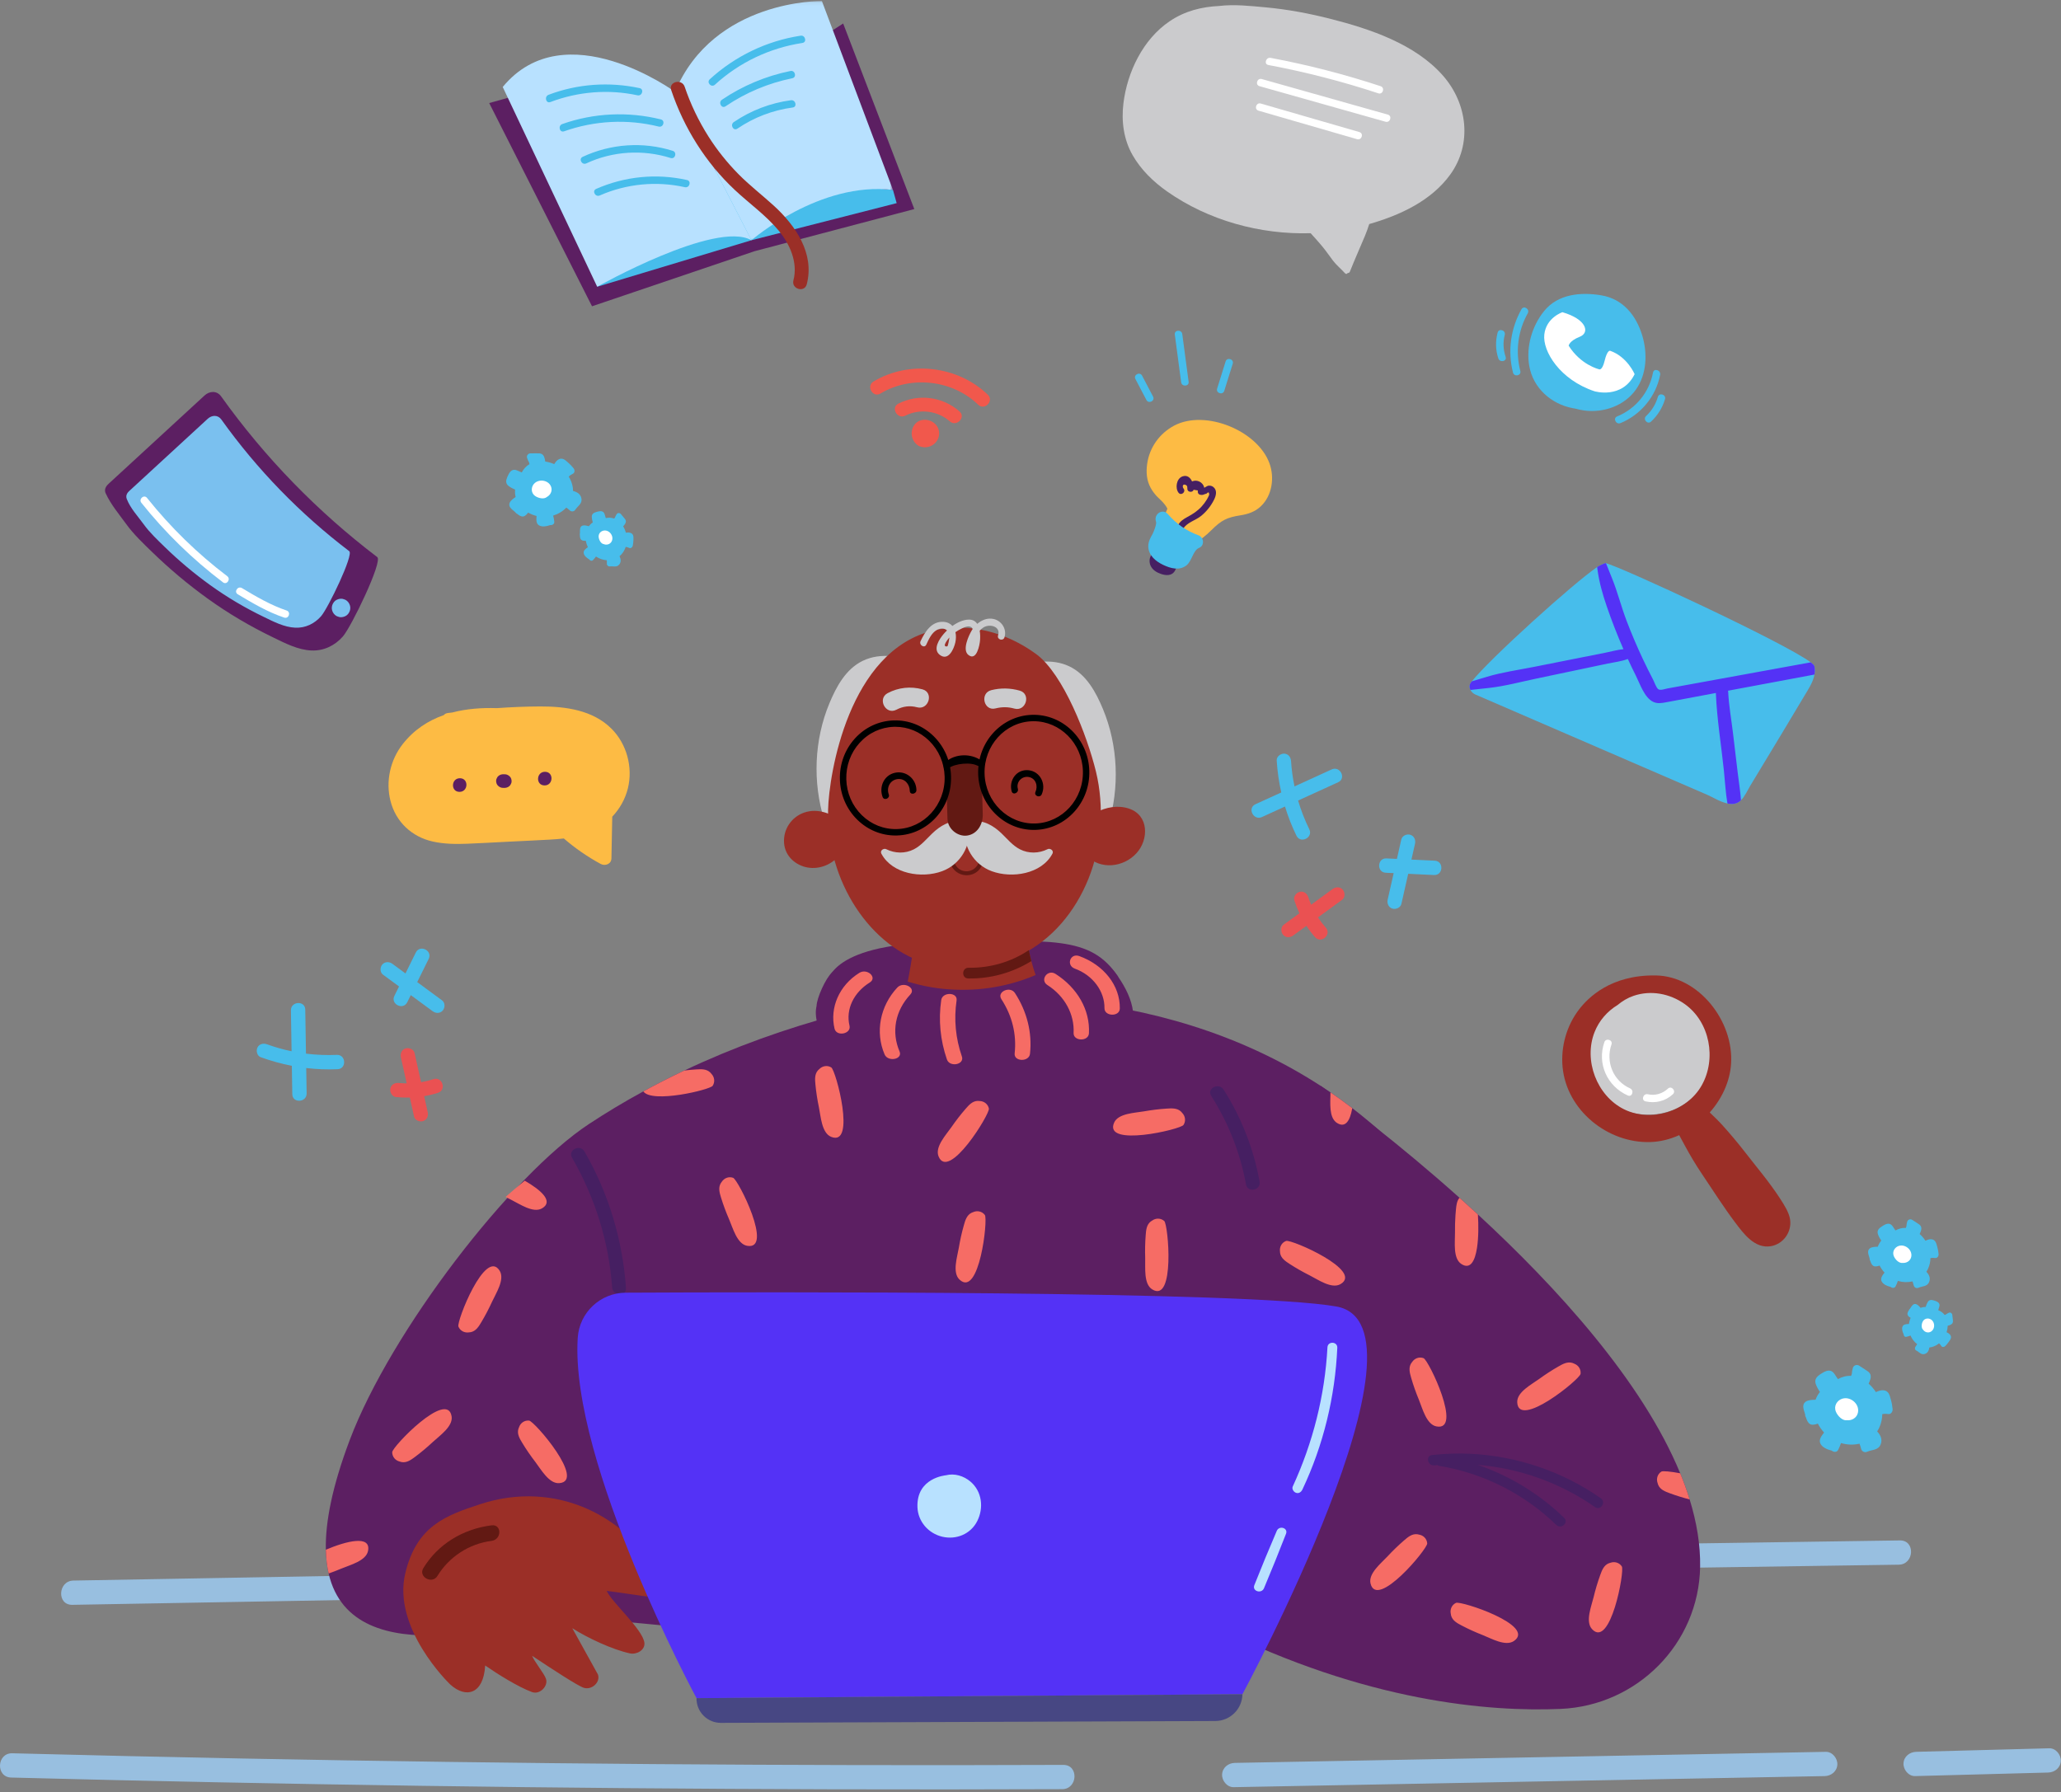 <svg xmlns="http://www.w3.org/2000/svg" xmlns:xlink="http://www.w3.org/1999/xlink" width="560" height="487" viewBox="0 0 560 487">
    <rect x="0" y="0" width="560" height="487" fill="#808080" stroke="none"/>
    <defs>
        <path id="k3ls7zngra" d="M0.097 0.083L59.323 0.083 59.323 65.099 0.097 65.099z"/>
    </defs>
    <g fill="none" fill-rule="evenodd">
        <g>
            <g>
                <path fill="#CBCBCD" d="M465.522 286.078c-.159 9.46-8.21 16.996-17.983 16.832-9.772-.164-17.567-7.965-17.408-17.425.158-9.46 8.21-16.997 17.983-16.833 9.773.164 17.567 7.966 17.408 17.426" transform="translate(-160 -149) translate(160 149)"/>
                <path fill="#47BDEB" d="M361.84 209.09l-10.105 4.614c-.477-2.26-.795-4.554-.941-6.864-.066-1.05-.725-1.988-1.859-2.04-.964-.044-2.106.801-2.04 1.859.186 2.937.602 5.84 1.243 8.687l-7.019 3.205c-2.29 1.046-.524 4.527 1.755 3.486l6.274-2.865c.825 2.715 1.862 5.369 3.12 7.94 1.108 2.26 4.59.499 3.486-1.756-1.231-2.514-2.253-5.128-3.048-7.809l10.89-4.972c2.29-1.046.524-4.527-1.756-3.486" transform="translate(-160 -149) translate(160 149)"/>
                <path fill="#EA5152" d="M364.834 241.765c-.758-.85-1.901-.785-2.755-.162l-5.825 4.252c-.283-.655-.536-1.324-.755-2.007-.32-1.002-1.212-1.736-2.315-1.5-.951.202-1.824 1.306-1.501 2.314.387 1.21.848 2.385 1.382 3.522l-4.255 3.106c-.851.621-.815 2.022-.163 2.755.758.851 1.901.786 2.755.162l3.571-2.607c.704 1.074 1.484 2.101 2.346 3.076 1.667 1.884 4.582-.712 2.918-2.593-.774-.875-1.484-1.803-2.122-2.777l6.556-4.786c.851-.62.815-2.021.163-2.755" transform="translate(-160 -149) translate(160 149)"/>
                <path fill="#47BDEB" d="M389.84 233.89l-6.338-.298.972-4.292c.233-1.027-.207-2.111-1.272-2.45-.94-.297-2.215.24-2.449 1.273l-1.196 5.283-2.852-.134c-2.507-.118-2.697 3.78-.18 3.898l2.156.101-1.628 7.192c-.232 1.027.208 2.111 1.272 2.449.941.298 2.216-.24 2.45-1.272l1.852-8.183 7.032.331c2.507.118 2.696-3.78.18-3.898M79.046 274.57l.182 11.109c-2.262-.469-4.491-1.095-6.667-1.887-.988-.36-2.11-.131-2.613.887-.426.866-.109 2.25.887 2.613 2.765 1.006 5.592 1.787 8.458 2.34l.127 7.715c.042 2.518 3.938 2.293 3.897-.213l-.114-6.896c2.818.332 5.665.443 8.525.32 2.515-.11 2.295-4.006-.213-3.897-2.797.121-5.602.01-8.376-.334l-.197-11.97c-.041-2.518-3.937-2.292-3.896.214" transform="translate(-160 -149) translate(160 149)"/>
                <path fill="#EA5152" d="M110.187 284.91c-1.083.354-1.481 1.428-1.252 2.46l1.565 7.04c-.714-.003-1.428-.038-2.142-.112-1.047-.107-2.076.416-2.302 1.52-.195.954.467 2.195 1.52 2.303 1.264.13 2.525.177 3.78.144l1.143 5.142c.229 1.03 1.527 1.557 2.46 1.252 1.083-.353 1.481-1.427 1.252-2.46l-.96-4.315c1.266-.215 2.52-.519 3.758-.919 2.393-.772 1.182-4.483-1.208-3.711-1.111.359-2.246.637-3.394.832l-1.76-7.923c-.23-1.03-1.527-1.557-2.46-1.252" transform="translate(-160 -149) translate(160 149)"/>
                <path fill="#47BDEB" d="M112.982 258.843l-2.81 5.688-3.544-2.61c-.848-.623-2.018-.654-2.754.186-.65.743-.667 2.126.186 2.754l4.362 3.21-1.265 2.56c-1.112 2.25 2.384 3.985 3.5 1.727l.956-1.936 5.938 4.371c.848.625 2.018.656 2.754-.185.65-.743.667-2.126-.186-2.754l-6.756-4.973 3.119-6.311c1.112-2.25-2.384-3.985-3.5-1.727" transform="translate(-160 -149) translate(160 149)"/>
                <path fill="#98BFE0" d="M288.92 479.609c-37.203.143-74.405.072-111.606-.218-37.086-.29-74.17-.794-111.25-1.514-20.907-.406-41.814-.881-62.718-1.424-4.24-.11-4.568 6.484-.306 6.595 37.19.965 74.385 1.716 111.583 2.248 37.083.53 74.169.846 111.255.945 20.912.057 41.824.043 62.735-.037 4.232-.016 4.57-6.612.306-6.595M496.09 476.06l-125.277 2.346-35.299.661c-1.78.034-3.366 1.276-3.454 3.14-.08 1.692 1.35 3.489 3.14 3.455l125.276-2.347 35.299-.661c1.78-.033 3.366-1.276 3.454-3.14.08-1.692-1.35-3.488-3.14-3.455M556.803 475.097l-36.145.96c-1.78.048-3.365 1.272-3.45 3.145-.078 1.683 1.354 3.498 3.144 3.45l36.145-.96c1.78-.048 3.364-1.272 3.45-3.145.078-1.683-1.354-3.498-3.144-3.45M96.423 428.163l-76.47 1.355c-4.226.075-4.57 6.67-.306 6.595l76.47-1.355c4.225-.075 4.569-6.67.306-6.595M516.225 418.61l-89.487 1.316-25.223.37c-4.226.063-4.57 6.658-.305 6.596 29.829-.44 59.658-.878 89.487-1.316l25.223-.371c4.226-.062 4.569-6.658.305-6.595" transform="translate(-160 -149) translate(160 149)"/>
                <path fill="#9B2F27" d="M441.212 301.417c-7.336-3.673-10.96-13.244-7.963-20.911 1.24-3.172 3.497-5.704 6.26-7.388 1.285-1.079 2.743-1.947 4.327-2.492 4.693-1.615 9.852-.652 13.91 2.215 6.882 4.864 8.71 14.935 4.61 22.142-4.037 7.108-13.799 10.11-21.144 6.434m42.399 24.2c-2.892-4.453-6.4-8.55-9.645-12.75-1.893-2.445-3.887-4.789-5.955-7.09-1.086-1.211-2.282-2.33-3.448-3.465 3.289-3.714 5.473-8.372 5.795-13.23.767-11.574-8.772-23.8-20.402-24.005-12.351-.218-18.495 6.114-20.892 9.223-3.401 4.412-5.015 10.171-4.486 15.705 1.122 11.738 12.279 20.692 23.805 20.347 2.716-.08 5.386-.75 7.88-1.878.48.932.992 1.838 1.462 2.703 1.43 2.65 3.012 5.331 4.7 7.825 2.982 4.41 5.849 8.958 9.048 13.213 2.32 3.08 5.326 7.155 9.672 6.437 3.374-.56 5.711-3.792 5.26-7.189-.264-1.99-1.73-4.206-2.794-5.845" transform="translate(-160 -149) translate(160 149)"/>
                <path fill="#9B2F27" d="M433.955 290.242l.026.08-.028-.088.002.008" transform="translate(-160 -149) translate(160 149)"/>
                <path fill="#47BDEB" d="M492.98 181.007c-.052-.228-.395-.57-.983-1.016-7.247-5.442-52.294-26.29-55.626-26.915.003-.02-.01-.032-.037-.035-.243-.045-1.645.582-2.367 1.063-6.383 4.302-29.206 24.953-34.057 31.058l-.22.29c-.502.667-.47 1.417-.147 2.041.267.54.75.986 1.3 1.227 13.999 6.052 27.993 12.106 41.988 18.163l20.995 9.082c1.514.655 3.577 1.965 5.542 2.381 1.296.277 2.555.165 3.579-.785.03-.031.065-.06.095-.1 1.057-1.03 1.734-2.62 2.48-3.864 1.034-1.702 2.062-3.404 3.086-5.103 3.886-6.443 7.793-12.871 11.633-19.344 1.046-1.76 2.403-3.74 2.775-5.84.135-.753.145-1.522-.037-2.303" transform="translate(-160 -149) translate(160 149)"/>
                <path fill="#5432F6" d="M481.375 185.488c-3.947.735-7.897 1.473-11.848 2.214.019.09.038.18.042.277.175 3.752.87 7.548 1.312 11.278.426 3.55.848 7.106 1.27 10.659.296 2.496.72 5.021.89 7.545-.029.04-.064.068-.094.1-1.024.95-2.283 1.062-3.58.785-.51-2.95-.65-6.005-.964-8.964-.728-6.97-1.905-14.058-2.182-21.064-2.584.485-5.171.967-7.755 1.452-1.978.37-3.96.75-5.94 1.109-1.148.207-2.23.37-3.323-.146-2.406-1.138-3.6-4.907-4.727-7.139-.75-1.493-1.475-2.998-2.172-4.517-1.73.668-3.68.873-5.475 1.25l-6.764 1.426c-4.229.887-8.455 1.774-12.68 2.668-4.203.885-8.442 2.033-12.716 2.516-1.705.195-3.415.382-5.126.556-.324-.624-.354-1.374.147-2.042.069-.089.143-.186.22-.29 1.375-.42 2.75-.84 4.13-1.251 4.113-1.23 8.47-1.833 12.68-2.669 4.238-.84 8.48-1.684 12.714-2.525l6.78-1.344c1.594-.316 3.251-.8 4.895-.958-1.659-3.791-3.165-7.656-4.511-11.57-1.14-3.318-2.043-6.487-2.53-9.968-.034-.26-.07-.516-.101-.771.722-.482 2.124-1.11 2.367-1.065.017.021.029.033.037.036.53 1.342 1.07 2.675 1.615 4.017 1.528 3.763 2.512 7.759 3.961 11.561 1.36 3.572 2.861 7.093 4.49 10.547.873 1.845 1.78 3.669 2.722 5.477.327.615.868 2.294 1.472 2.652.584.344 1.768-.118 2.432-.24 12.974-2.365 25.951-4.729 38.934-7.099.588.446.931.788.982 1.016.182.781.172 1.55.037 2.303l-11.64 2.178z" transform="translate(-160 -149) translate(160 149)"/>
                <path fill="#CBCBCD" d="M392.064 20.542c-7.53-8.57-19.735-12.66-30.472-15.4-5.852-1.493-11.775-2.608-17.793-3.154-3.945-.358-8.431-.87-12.602-.359-4.687.226-9.238 1.341-13.399 4.153-7.237 4.893-11.51 13.802-12.55 22.294-.593 4.826.05 9.823 2.492 14.08 2.295 4 5.641 7.248 9.398 9.885 11.199 7.86 25.217 11.743 38.978 11.333 1.044 1.137 2.076 2.285 3.066 3.47 1.064 1.275 1.991 2.628 2.986 3.953.966 1.287 2.255 2.303 3.334 3.51.182.204.6.158.658-.133.237.048.496-.042.612-.334 1.292-3.246 2.71-6.433 4.068-9.651.453-1.075.842-2.182 1.203-3.302 8.294-2.375 16.832-6.294 22-13.438 6.04-8.351 4.686-19.32-1.979-26.907" transform="translate(-160 -149) translate(160 149)"/>
                <path fill="#FFF" d="M375.128 23.422c-9.78-3.225-19.762-5.795-29.883-7.696-1.268-.238-1.9 1.697-.613 1.938 10.122 1.901 20.102 4.472 29.883 7.696 1.242.41 1.859-1.527.613-1.938M377.089 31.144l-34.251-9.665c-1.255-.354-1.877 1.582-.613 1.938l34.25 9.666c1.256.353 1.877-1.582.614-1.939M369.36 35.889l-26.794-7.755c-1.254-.363-1.875 1.573-.614 1.938l26.795 7.755c1.253.363 1.875-1.573.613-1.938" transform="translate(-160 -149) translate(160 149)"/>
                <path fill="#47BDEB" d="M446.217 91.164c-1.672-5.506-5.243-9.928-11.13-10.911-5.557-.928-11.761-.375-15.52 4.262-3.299 4.068-4.946 9.717-4.053 14.903 1.035 6.013 5.948 10.397 11.843 11.509.203.038.407.072.61.103.867.242 1.73.422 2.571.53 5.241.677 10.848-1.31 13.962-5.694 2.988-4.205 3.176-9.898 1.717-14.702" transform="translate(-160 -149) translate(160 149)"/>
                <path fill="#FFF" d="M426.232 93.947s.13-1.294 2.994-2.425c2.863-1.131 1.831-4.803-4.701-6.68 0 0-4.401 1.458-4.916 6.047-.514 4.589 4.279 12.332 13.636 15.436 0 0 7.51 2.248 10.908-4.65 0 0-1.999-4.75-6.676-6.36 0 0-.762-.249-1.467 2.686-.706 2.936-1.571 2.332-1.571 2.332s-4.904-1.143-8.207-6.386" transform="translate(-160 -149) translate(160 149)"/>
                <path fill="#47BDEB" d="M413.402 84.04c-2.943 5.24-3.793 11.375-2.302 17.206.323 1.266 2.312.847 1.988-.424-1.357-5.304-.666-10.895 2.02-15.675.637-1.135-1.064-2.25-1.706-1.106M409.104 96.978c-.66-1.97-.77-3.962-.242-5.978.33-1.26-1.606-1.884-1.939-.613-.611 2.337-.575 4.72.193 7.015.411 1.228 2.403.817 1.988-.424M449.147 101.242c-1.038 5.381-4.678 9.846-9.754 11.921-1.214.497-.29 2.308.914 1.816 5.515-2.254 9.65-7.271 10.779-13.124.244-1.268-1.69-1.9-1.939-.613M450.464 107.859c-.597 2.016-1.66 3.758-3.198 5.194-.957.892.393 2.413 1.35 1.52 1.796-1.676 3.09-3.745 3.787-6.101.37-1.252-1.566-1.872-1.939-.613" transform="translate(-160 -149) translate(160 149)"/>
                <path fill="#5C1F62" d="M55.569 107.482c-8.625 7.964-17.268 15.907-25.913 23.85-.408.375-1.564 1.362-.939 2.724 1.406 3.065 3.636 5.68 5.615 8.41 1.988 2.741 4.53 5.143 6.953 7.5 4.73 4.602 9.8 8.856 15.155 12.713 5.584 4.023 11.49 7.498 17.684 10.494 3.294 1.593 6.777 3.436 10.499 3.596 3.34.143 6.344-1.312 8.534-3.8 2.314-2.63 10.884-20.408 9.353-21.573-16.246-12.354-30.558-27.061-42.42-43.671-1.165-1.632-3.173-1.488-4.521-.243" transform="translate(-160 -149) translate(160 149)"/>
                <path fill="#7AC0EF" d="M56.438 113.806c-7.067 6.526-14.15 13.034-21.232 19.542-.335.307-1.207 1.102-.77 2.231.999 2.577 2.98 4.654 4.601 6.891 1.629 2.247 3.712 4.214 5.697 6.145 3.875 3.77 8.03 7.256 12.417 10.417 4.576 3.296 9.414 6.143 14.49 8.598 2.7 1.306 5.552 2.815 8.602 2.946 2.736.117 5.199-1.075 6.993-3.114 1.896-2.154 8.918-16.72 7.662-17.675-13.31-10.122-25.037-22.173-34.756-35.782-.954-1.337-2.6-1.22-3.704-.199M90.762 163.573c-.413.524-.652 1.148-.602 1.828.048.643.378 1.298.867 1.718.246.228.527.38.846.459.31.134.638.182.982.144.647-.078 1.303-.341 1.719-.867.413-.525.653-1.149.602-1.829-.048-.642-.378-1.297-.867-1.718-.245-.227-.527-.38-.846-.458-.31-.135-.638-.183-.982-.144-.647.077-1.303.34-1.719.867" transform="translate(-160 -149) translate(160 149)"/>
                <path fill="#FFF" d="M61.741 156.576c-8.124-6.16-15.432-13.303-21.792-21.27-.819-1.026-2.352.309-1.538 1.329 6.468 8.102 13.926 15.36 22.186 21.622 1.045.792 2.183-.893 1.144-1.68M77.88 165.91c-4.324-1.457-8.24-3.763-12.136-6.097-1.119-.67-2.267 1.008-1.144 1.681 4.048 2.424 8.132 4.827 12.624 6.339 1.24.417 1.898-1.506.657-1.924" transform="translate(-160 -149) translate(160 149)"/>
                <path fill="#47BDEB" d="M157.96 135.365c-.27-1.164-1.222-1.69-2.26-1.95-.002-.315-.02-.634-.068-.961-.157-1.066-.546-2.06-1.106-2.949.317-.304.658-.541 1.095-.739.615-.277.578-1.076.222-1.517-.447-.552-.928-1.069-1.467-1.531-.43-.37-.952-.905-1.523-1.036-.977-.226-1.773.589-2.266 1.448-.774-.346-1.595-.587-2.433-.701-.115-.766-.266-1.646-.908-2.027-.42-.248-.903-.211-1.37-.21l-1.734.003c-.598.001-1.114.582-.936 1.187.134.455.317.867.54 1.26l.13.49c-.927.537-1.622 1.325-2.097 2.244l-.5-.202c-.456-.185-.95-.47-1.448-.507-1.073-.08-1.593 1.079-1.956 1.898-.412.93-.58 1.81.326 2.5.534.408 1.138.725 1.766.983-.074.713-.018 1.386.135 2.018-.658.45-1.394.964-1.64 1.624-.376 1.011.587 1.693 1.257 2.247.09.076.187.161.287.251.005.008.007.016.011.025.105.185.283.328.485.411.498.419 1.062.795 1.635.727.545-.064.987-.543 1.363-1.05.714.404 1.488.717 2.292.915-.08.957-.173 2.098.725 2.582.858.464 2.044.23 2.958-.104.554.068 1.2-.26 1.135-.906-.057-.573-.161-1.129-.312-1.676 1.385-.418 2.632-1.175 3.581-2.181.32.23.626.476.918.754.457.436 1.178.37 1.524-.17.68-1.063 1.987-1.644 1.639-3.15" transform="translate(-160 -149) translate(160 149)"/>
                <path fill="#FFF" d="M148.653 130.997c-1.012-.584-2.401-.53-3.309.233-.968.813-1.175 2.314-.277 3.263.685.723 2.328 1.24 3.262.74.084-.046.162-.103.236-.166.458-.241.849-.613 1.087-1.098.546-1.113.044-2.37-1-2.972" transform="translate(-160 -149) translate(160 149)"/>
                <path fill="#47BDEB" d="M168.29 153.366c.538-.706.387-1.5.044-2.22.179-.15.353-.311.517-.494.536-.596.92-1.29 1.162-2.033.325.037.622.12.943.276.45.22.89-.18.973-.594.104-.517.172-1.038.18-1.566.008-.421.066-.974-.13-1.363-.335-.667-1.179-.736-1.905-.61-.17-.607-.42-1.191-.754-1.724.384-.43.816-.934.729-1.483-.057-.357-.307-.617-.53-.883l-.825-.991c-.285-.341-.862-.361-1.124.028-.197.293-.345.593-.465.908l-.218.306c-.747-.275-1.528-.3-2.28-.134l-.122-.383c-.11-.348-.182-.765-.397-1.068-.464-.652-1.374-.4-2.015-.219-.728.206-1.31.528-1.276 1.374.02.5.126.996.276 1.477-.443.296-.801.648-1.09 1.036-.57-.163-1.214-.34-1.708-.167-.757.264-.69 1.14-.69 1.786 0 .087-.003.183-.007.283l-.009.018c-.056.148-.053.317-.005.473-.003.484.05.985.36 1.28.296.282.78.307 1.248.282.108.6.297 1.192.565 1.746-.586.408-1.282.897-1.133 1.64.142.712.839 1.28 1.464 1.644.224.35.719.562 1.057.22.3-.305.57-.63.811-.975.897.594 1.922.948 2.949 1.014.02.292.025.584.004.883-.032.469.348.85.82.79.932-.115 1.885.357 2.581-.557" transform="translate(-160 -149) translate(160 149)"/>
                <path fill="#FFF" d="M166.371 145.966c-.146-.856-.838-1.625-1.704-1.782-.925-.168-1.882.426-1.999 1.39-.088.736.395 1.921 1.126 2.218.066.027.135.044.206.057.356.148.754.194 1.145.1.896-.215 1.377-1.1 1.226-1.983" transform="translate(-160 -149) translate(160 149)"/>
                <path fill="#47BDEB" d="M524.2 348.304c.392-1.062-.09-1.971-.776-2.718.162-.25.314-.512.445-.796.43-.925.638-1.914.655-2.908.41-.077.802-.087 1.251-.017.631.1 1.016-.552.963-1.086-.067-.669-.18-1.328-.366-1.974-.149-.515-.284-1.21-.668-1.61-.657-.687-1.71-.455-2.546-.03-.433-.677-.958-1.294-1.562-1.819.306-.666.644-1.441.333-2.076-.203-.414-.605-.636-.976-.878l-1.374-.897c-.474-.31-1.184-.118-1.358.453-.13.43-.198.852-.227 1.28l-.15.453c-1.013-.055-1.973.208-2.826.689l-.292-.42c-.264-.383-.507-.864-.882-1.152-.809-.62-1.822.026-2.534.487-.81.523-1.399 1.131-1.04 2.149.211.6.524 1.164.888 1.694-.429.527-.734 1.089-.941 1.669-.754.014-1.604.04-2.141.435-.823.604-.415 1.644-.172 2.43.033.108.065.225.097.348 0 .009-.003.017-.004.025-.014.202.053.407.17.578.177.59.429 1.181.918 1.425.464.232 1.063.082 1.623-.124.356.69.806 1.34 1.34 1.914-.56.716-1.225 1.571-.766 2.421.439.812 1.499 1.243 2.396 1.453.404.341 1.085.416 1.369-.128.252-.483.459-.977.623-1.489 1.314.389 2.694.436 3.968.132.134.348.249.702.336 1.074.135.582.74.905 1.294.656 1.09-.489 2.427-.27 2.933-1.643" transform="translate(-160 -149) translate(160 149)"/>
                <path fill="#FFF" d="M519.1 340.013c-.498-.987-1.627-1.665-2.741-1.533-1.189.142-2.132 1.222-1.913 2.44.167.929 1.199 2.19 2.199 2.279.09.008.181.003.272-.008.489.047.99-.045 1.431-.306 1.01-.597 1.265-1.853.752-2.872" transform="translate(-160 -149) translate(160 149)"/>
                <path fill="#47BDEB" d="M511.031 392.43c.495-1.346-.114-2.5-.984-3.445.206-.316.397-.649.564-1.009.544-1.172.808-2.426.83-3.686.52-.096 1.016-.11 1.585-.02.8.126 1.288-.7 1.22-1.377-.084-.847-.227-1.683-.463-2.502-.189-.652-.36-1.533-.847-2.04-.832-.87-2.167-.576-3.226-.038-.55-.857-1.215-1.64-1.98-2.304.388-.845.816-1.827.422-2.632-.257-.524-.766-.806-1.236-1.112-.58-.38-1.161-.758-1.742-1.137-.6-.392-1.5-.15-1.72.575-.166.544-.252 1.078-.288 1.62l-.191.575c-1.284-.07-2.5.263-3.581.873l-.369-.532c-.336-.485-.643-1.095-1.12-1.46-1.024-.786-2.307.034-3.21.617-1.026.663-1.772 1.434-1.318 2.723.268.761.665 1.476 1.125 2.148-.542.667-.93 1.38-1.192 2.114-.956.018-2.033.05-2.714.551-1.042.767-.525 2.085-.218 3.081.042.136.083.285.124.44 0 .012-.004.021-.005.032-.017.256.068.516.215.732.225.748.543 1.497 1.163 1.806.59.294 1.347.104 2.058-.158.45.876 1.022 1.7 1.698 2.426-.71.907-1.553 1.991-.972 3.068.557 1.03 1.9 1.576 3.038 1.842.51.433 1.374.527 1.734-.162.32-.613.581-1.24.79-1.887 1.664.492 3.414.553 5.028.167.17.441.315.89.425 1.361.172.738.938 1.146 1.64.831 1.383-.619 3.076-.342 3.717-2.081" transform="translate(-160 -149) translate(160 149)"/>
                <path fill="#FFF" d="M504.567 381.923c-.63-1.251-2.062-2.11-3.473-1.943-1.507.18-2.702 1.55-2.425 3.092.212 1.177 1.52 2.776 2.787 2.888.114.01.23.004.345-.01.619.059 1.255-.057 1.813-.387 1.28-.758 1.604-2.35.953-3.64" transform="translate(-160 -149) translate(160 149)"/>
                <path fill="#47BDEB" d="M523.035 367.92c.793-.28 1.086-.988 1.187-1.735.22-.026.442-.063.667-.123.733-.193 1.398-.544 1.975-1.006.238.198.43.417.603.708.243.408.799.319 1.079.035.35-.356.675-.733.956-1.147.224-.33.558-.737.604-1.147.081-.701-.552-1.194-1.192-1.47.182-.57.286-1.163.3-1.758.526-.141 1.13-.316 1.345-.795.141-.313.077-.648.04-.975l-.14-1.213c-.047-.418-.495-.733-.904-.561-.308.13-.581.29-.84.477l-.33.13c-.45-.607-1.056-1.031-1.736-1.29l.101-.367c.094-.333.254-.7.24-1.052-.028-.757-.88-1.03-1.48-1.219-.685-.215-1.312-.263-1.725.425-.243.406-.417.854-.547 1.313-.505.005-.972.097-1.402.254-.366-.425-.784-.9-1.266-1.019-.736-.183-1.138.544-1.472 1.056-.046.07-.098.144-.153.221l-.016.01c-.122.087-.207.223-.25.37-.253.383-.473.807-.38 1.203.088.376.458.647.842.87-.226.531-.384 1.097-.459 1.675-.676.02-1.48.045-1.75.711-.256.637.001 1.448.307 2.062-.004.393.277.818.723.722.397-.085.777-.202 1.148-.35.401.936 1.03 1.748 1.809 2.333-.136.242-.284.475-.456.702-.268.354-.166.853.24 1.052.797.392 1.307 1.26 2.332.898" transform="translate(-160 -149) translate(160 149)"/>
                <path fill="#FFF" d="M525.357 361.065c.33-.754.18-1.722-.424-2.296-.645-.613-1.711-.64-2.304.063-.452.537-.684 1.726-.26 2.34.038.056.084.106.134.152.205.302.496.546.854.674.822.295 1.662-.156 2-.933" transform="translate(-160 -149) translate(160 149)"/>
                <path fill="#461F62" d="M318.762 151.53c-.44.388-.684.827-.878 1.367l-2.85-1.353c.736-.716-.112-2.17-1.174-1.627-1.076.55-1.613 1.661-1.489 2.856.139 1.335 1.087 2.3 2.258 2.856 1.092.518 2.665.982 3.795.328.467-.27.784-.707.995-1.193.231-.532.248-1.322.693-1.715.982-.868-.37-2.386-1.35-1.52" transform="translate(-160 -149) translate(160 149)"/>
                <path fill="#FDBB44" d="M344.932 125.915c-3.252-8.938-17.484-14.72-25.895-10.253-3.96 2.103-6.704 5.923-7.336 10.378-.321 2.26-.162 4.537.958 6.552.46.828.993 1.53 1.619 2.233.326.366 2.303 2.01 2.92 3.418-.298.592-.524 1.211-.679 1.84-.102.043-.213.082-.338.116-.374.104-.284.648.06.716.04.008.077.012.117.02-.276 2.094.327 4.223 2.216 5.788 3.803 3.15 7.733.17 10.54-2.62 2.748-2.731 4.191-3.483 7.951-4.07 2.054-.32 3.945-.968 5.489-2.419 3.101-2.916 3.802-7.787 2.378-11.699" transform="translate(-160 -149) translate(160 149)"/>
                <path fill="#461F62" d="M329.71 132.366c-.397-.324-.857-.437-1.355-.382-.261.028-.742.35-1.147.572-.306-1.561-2.04-2.336-3.306-1.722-.482-1.044-1.345-1.843-2.65-1.355-1.624.608-1.997 3.203-1.013 4.436.71.89 2.065-.241 1.357-1.128-.379-.474-.275-1.35.483-1.043.623.25.503.566.55 1.2.06.857 1.483.97 1.694.142l1.157.203c-.123.437.045.984.527 1.128.831.248 1.096-.111 1.844-.288.453-.51.692-.405.716.317-.18.457-.4.894-.66 1.313-.402.675-.874 1.296-1.4 1.877-1.108 1.221-2.397 2.06-3.842 2.834-1.054.564-1.957 1.146-2.565 2.203-.55.954.848 1.96 1.407.999.986-1.693 3.378-2.261 4.874-3.487 1.468-1.203 2.675-2.727 3.513-4.427.526-1.066.895-2.508-.185-3.392" transform="translate(-160 -149) translate(160 149)"/>
                <path fill="#47BDEB" d="M325.687 145.488c-3.277-1.203-6.056-3.112-8.34-5.754-1.491-1.724-3.974.042-3.234 2.053.233.636-.75 2.992-.943 3.323-.601 1.026-1.164 2.093-1.166 3.311-.004 2.465 2.002 4.116 4.036 5.083 2.005.953 4.407 1.637 6.335.136 1.492-1.162 1.782-4.105 3.463-4.775 1.508-.601 1.276-2.853-.151-3.377M313.307 107.779l-2.985-5.695c-.608-1.16-2.424-.246-1.816.914l2.985 5.695c.608 1.16 2.424.246 1.816-.914M321.24 90.783c-.172-1.29-2.202-1.166-2.029.136l1.723 12.959c.172 1.29 2.202 1.165 2.029-.136l-1.723-12.959zM333.013 98.231l-2.302 7.367c-.39 1.246 1.547 1.865 1.939.613l2.301-7.367c.39-1.247-1.547-1.865-1.938-.613" transform="translate(-160 -149) translate(160 149)"/>
                <path fill="#FDBB44" d="M166.125 197.997c-5.077-5.044-12.45-6.032-19.292-6.017-3.941.009-7.89.177-11.833.456-4.119-.133-8.242.167-12.106 1.183-.405.05-.81.096-1.214.146-.5.063-.86.273-1.099.562-4.243 1.491-8.086 3.973-11.143 7.859-3.398 4.319-4.7 10.126-3.339 15.47 1.452 5.703 5.786 9.768 11.518 11.038 3.102.687 6.274.716 9.434.588 3.701-.149 7.401-.364 11.101-.55 3.732-.186 7.466-.35 11.196-.563 1.287-.073 2.574-.163 3.853-.31 3.08 2.655 6.429 4.98 10.02 6.919 1.201.648 2.882.034 2.912-1.496l.226-11.348c2.031-2.147 3.533-4.79 4.251-7.717 1.399-5.696-.303-12.065-4.485-16.22" transform="translate(-160 -149) translate(160 149)"/>
                <path fill="#5C1F62" d="M124.995 211.486c-2.423-.04-2.611 3.66-.173 3.702 2.424.04 2.612-3.66.173-3.702M138.534 211.03c-.349-.353-.811-.613-1.324-.621l-.435-.007c-.484-.008-.977.146-1.342.465-.202.164-.348.365-.437.602-.127.212-.192.445-.194.697-.001.47.13.97.475 1.317.348.351.811.611 1.324.62l.435.007c.484.008.976-.147 1.342-.465.202-.165.348-.365.437-.602.127-.213.192-.445.194-.697.001-.47-.13-.97-.475-1.317M148.11 209.737c-2.423-.04-2.611 3.66-.173 3.7 2.424.041 2.612-3.66.174-3.7" transform="translate(-160 -149) translate(160 149)"/>
                <path fill="#F1584C" d="M253.682 114.849c-1.53-1.137-3.863-1.094-5.11.46-.073.09-.137.184-.2.278l-.045.063c-.016.025-.03.052-.045.077-.06.097-.116.195-.166.296l-.028.06c-.045.096-.087.194-.124.293-.02.053-.037.107-.055.161-.017.055-.035.11-.05.164-.462 1.642.17 3.493 1.716 4.444.171.106.357.173.547.21 1.393.486 3.07.057 4.09-1.089 1.476-1.658 1.25-4.094-.53-5.417" transform="translate(-160 -149) translate(160 149)"/>
                <path fill="#F1584C" d="M260.714 111.81c-4.576-4.043-11.172-4.883-16.615-2.118-2.171 1.103-.267 4.364 1.891 3.268 3.889-1.976 8.809-1.347 12.077 1.541 1.813 1.603 4.472-1.078 2.647-2.69" transform="translate(-160 -149) translate(160 149)"/>
                <path fill="#F1584C" d="M268.413 107.277c-8.144-7.878-21.334-9.431-31.066-3.605-2.086 1.249-.194 4.516 1.892 3.268 8.3-4.97 19.565-3.706 26.527 3.029 1.745 1.688 4.396-1 2.647-2.692" transform="translate(-160 -149) translate(160 149)"/>
                <path fill="#5C1F62" d="M160.859 83.232L205.014 68.266 248.428 56.815 229.098 6.382 193.04 29.808 141.08 25.727 132.925 28.003z" transform="translate(-160 -149) translate(160 149)"/>
                <path fill="#47BDEB" d="M242.634 51.617L243.635 55.202 204.181 65.282 162.265 77.921 191.998 46.287z" transform="translate(-160 -149) translate(160 149)"/>
                <path fill="#B8E1FF" d="M183.408 24.956s-29.883-21.873-46.812-1.319l25.669 54.284s32.189-18.152 41.916-12.639l-20.773-40.326z" transform="translate(-160 -149) translate(160 149)"/>
                <g transform="translate(-160 -149) translate(160 149) translate(183.311 .183)">
                    <mask id="pche244gvb" fill="#fff">
                        <use xlink:href="#k3ls7zngra"/>
                    </mask>
                    <path fill="#B8E1FF" d="M40.003.084S10.629-.412.097 24.774L20.87 65.099s18.498-16.093 38.453-13.665L40.003.084z" mask="url(#pche244gvb)"/>
                </g>
                <path fill="#9B2F27" d="M210.245 55.888c-3.187-2.905-6.611-5.535-9.64-8.613-3.043-3.092-5.766-6.493-8.091-10.156-2.69-4.239-4.874-8.782-6.476-13.54-.77-2.286-4.442-1.403-3.664.907 3.465 10.293 9.365 19.717 17.304 27.155 3.932 3.683 8.399 6.825 11.865 10.986 3.085 3.705 5.308 8.708 4.04 13.57-.612 2.345 3.006 3.421 3.621 1.065 2.188-8.388-3.041-15.982-8.959-21.374" transform="translate(-160 -149) translate(160 149)"/>
                <path fill="#47BDEB" d="M217.537 9.7c-9.207 1.406-17.813 5.555-24.682 11.84-.967.885.429 2.362 1.394 1.48 6.63-6.067 14.897-9.991 23.776-11.347 1.292-.197.798-2.17-.488-1.973M214.778 19.292c-6.665 1.354-12.986 4-18.62 7.812-1.075.727-.111 2.518.974 1.785 5.504-3.724 11.622-6.3 18.135-7.623 1.282-.26.794-2.234-.489-1.974M214.907 27.238c-5.577.752-10.877 2.78-15.533 5.94-1.074.73-.11 2.52.973 1.785 4.532-3.077 9.62-5.02 15.049-5.752 1.293-.174.798-2.147-.489-1.973M173.791 23.95c-8.252-1.775-16.84-1.182-24.741 1.81-1.208.458-.736 2.438.488 1.974 7.56-2.864 15.769-3.536 23.68-1.835 1.27.273 1.855-1.674.573-1.95M179.56 32.447c-8.852-2.193-18.184-1.778-26.786 1.265-1.221.432-.747 2.41.489 1.973 8.27-2.926 17.203-3.4 25.723-1.288 1.266.313 1.847-1.635.574-1.95M182.794 40.988c-8.063-2.544-16.813-1.937-24.47 1.632-1.187.554-.209 2.336.973 1.785 7.173-3.344 15.383-3.846 22.923-1.467 1.248.394 1.822-1.556.574-1.95M186.666 48.918c-8.296-1.852-16.91-1.003-24.69 2.421-1.198.528-.217 2.309.974 1.785 7.257-3.194 15.405-3.984 23.142-2.256 1.27.283 1.854-1.664.574-1.95" transform="translate(-160 -149) translate(160 149)"/>
                <path fill="#FFF" d="M442.913 295.764c-4.612-2.054-6.685-7.22-5.053-11.943.427-1.236-1.51-1.851-1.939-.613-2.023 5.854.774 11.998 6.38 14.494 1.191.53 1.798-1.41.612-1.938M453.198 295.833c-1.488 1.383-3.466 1.98-5.466 1.528-1.265-.287-1.893 1.648-.613 1.938 2.688.609 5.399-.058 7.43-1.946.958-.891-.392-2.411-1.351-1.52" transform="translate(-160 -149) translate(160 149)"/>
                <path fill="#5C1F62" d="M401.328 339.058c-1.891-3.07-3.846-6.006-5.86-8.816-6.584-9.182-13.794-17.014-21.413-23.673l-.009-.008c-2.175-1.901-4.38-3.707-6.62-5.423-1.952-1.496-3.927-2.923-5.916-4.284-.893-.61-1.79-1.206-2.688-1.787-.029-.021-.044-.03-.044-.03-22.632-14.667-47.383-21.05-69.438-23.22-1.983-.196-3.946-.357-5.881-.485-25.562-1.721-46.719 1.978-55.412 4.284-14.43 3.826-28.594 8.892-42.106 15.298-3.768 1.784-7.488 3.673-11.146 5.676-5.061 2.756-10.013 5.722-14.826 8.9-21.034 13.874-53.773 56.206-64.963 85.887-4.738 12.567-6.64 22.288-6.472 29.76.053 2.373.316 4.52.763 6.462 6.591 28.602 53.295 12.1 61.6 12.173 21.257.185 41.573 4.216 62.831 3.998 38.875-.397 77.744-.997 116.615-1.57h.003l11.614-.172c12.034-.176 24.075-.21 36.1-.702 6.019-.244 52.656-4.48 52.425-6.788-4.113-41.044-14.75-72.093-29.157-95.48" transform="translate(-160 -149) translate(160 149)"/>
                <path fill="#9B2F27" d="M180.023 429.624c-9.16-17.778-29.052-27.603-49.552-20.863-9.328 3.066-17.29 5.882-20.365 18.841-3.512 14.804 11.768 29.731 12.215 30.14 4.28 3.905 9.03 2.657 9.499-5.05.002-.034 0-.069 0-.103 3.218 2.242 8.947 5.839 12.728 7.228 2.153.79 4.485-1.659 3.791-3.63-.522-1.481-3.228-4.738-3.75-6.22 5.394 3.59 12.525 8.26 14.09 8.71 2.165.621 4.513-1.543 3.791-3.63l-6.97-12.58c4.063 2.595 10.886 5.827 15.695 6.844 1.774.376 4.12-.894 3.895-2.88-.414-3.64-8.75-10.854-10.248-14.107 3.457.402 9.031 1.321 12.488 1.723 2.497.29 3.597-2.667 2.693-4.423" transform="translate(-160 -149) translate(160 149)"/>
                <path fill="#621913" d="M133.558 414.51c-7.774.98-14.585 5.133-18.536 11.64-1.43 2.356 2.404 4.468 3.837 2.108 3.097-5.103 8.534-8.747 14.712-9.526 2.792-.353 2.82-4.58-.013-4.223" transform="translate(-160 -149) translate(160 149)"/>
                <path fill="#461F62" d="M170.09 350.013c-.923-13.057-4.728-25.761-11.29-37.102-1.213-2.098-4.59-.407-3.371 1.699 6.22 10.75 10.013 22.827 10.89 35.229.168 2.393 3.942 2.6 3.77.174" transform="translate(-160 -149) translate(160 149)"/>
                <path fill="#36A2EB" d="M171.947 374.443c-.17-2.392-3.944-2.6-3.771-.174.538 7.544-.547 15.019-3.235 22.09-.863 2.27 2.738 3.407 3.6 1.138 2.79-7.337 3.965-15.223 3.406-23.054" transform="translate(-160 -149) translate(160 149)"/>
                <path fill="#5C1F62" d="M461.945 425.82c-.358 20.839-17.092 37.686-37.917 38.577-19.326.826-52.81-1.87-93.682-22.198h-.003c-4.173-2.074-8.427-4.334-12.748-6.794l6.617-47.152 75.894 3.975-37.111-87.276-1.459-3.428v-.003l-2.758-6.484s.015.009.044.03c.204.145 1.142.806 2.685 1.935 1.455 1.064 3.448 2.54 5.874 4.388 1.959 1.49 4.2 3.224 6.666 5.17l.008.01c6.337 5.008 14.16 11.452 22.506 18.922 1.648 1.474 3.318 2.989 5 4.541 21.294 19.655 44.652 45.222 54.97 70.332.98 2.374 1.838 4.744 2.568 7.105 1.923 6.215 2.95 12.363 2.846 18.35" transform="translate(-160 -149) translate(160 149)"/>
                <path fill="#461F62" d="M342.246 321.07c-1.62-8.857-4.933-17.356-9.767-24.955-1.294-2.035-4.675-.35-3.372 1.698 4.678 7.353 7.88 15.472 9.447 24.045.438 2.395 4.129 1.602 3.692-.787M434.96 407.15c-10.268-7.2-22.564-11.402-35.084-12.066-3.593-.19-7.19-.064-10.766.319-1.837.196-1.223 3.002.599 2.807.281-.03.563-.054.844-.08.173.117.379.204.62.243 11.87 1.96 23.067 7.642 31.688 16.025 1.318 1.283 3.471-.618 2.146-1.907-6.701-6.517-14.757-11.422-23.527-14.422 11.4.925 22.524 4.903 31.918 11.49 1.514 1.06 3.074-1.35 1.562-2.41" transform="translate(-160 -149) translate(160 149)"/>
                <path fill="#F66C65" d="M316.336 331.808c-.955-.839-2.29-.827-3.277-.122-.14.075-.273.162-.402.262-1.14.896-1.255 2.361-1.36 3.704-.164 2.082-.204 4.176-.134 6.263.082 2.475-.474 6.995 1.896 8.468 6.266 3.897 4.387-17.6 3.277-18.575M267.597 330.17c-.77-1.012-2.081-1.264-3.188-.768-.151.045-.3.105-.445.178-1.296.652-1.698 2.066-2.067 3.362-.572 2.008-1.025 4.053-1.369 6.113-.408 2.442-1.846 6.763.185 8.675 5.373 5.059 7.78-16.385 6.884-17.56M349.453 337.226c-1.193.44-1.82 1.618-1.67 2.821-.001.158.011.318.039.478.242 1.43 1.476 2.23 2.605 2.964 1.752 1.137 3.573 2.17 5.44 3.105 2.215 1.109 5.922 3.754 8.347 2.375 6.414-3.648-13.374-12.254-14.76-11.743M395.604 435.584c-1.148.547-1.664 1.778-1.405 2.963.013.157.04.315.082.472.373 1.402 1.674 2.086 2.866 2.712 1.85.972 3.757 1.835 5.703 2.594 2.307.9 6.24 3.195 8.529 1.6 6.052-4.22-14.44-10.976-15.775-10.341M199.2 320.07c-1.198-.428-2.435.074-3.092 1.094-.102.12-.195.25-.276.391-.732 1.253-.298 2.658.1 3.945.614 1.996 1.35 3.957 2.183 5.871.989 2.27 2.138 6.677 4.883 7.174 7.262 1.313-2.407-17.978-3.799-18.475M106.566 394.637c-.003 1.271.884 2.268 2.064 2.547.148.056.302.1.462.13 1.425.27 2.604-.609 3.684-1.413 1.676-1.248 3.278-2.595 4.804-4.022 1.809-1.691 5.577-4.247 5.127-7-1.19-7.283-16.138 8.28-16.141 9.758M147.275 328.373c-2.422 1.394-6.142-1.23-8.366-2.323-.515-.256-1.028-.518-1.537-.787 1.706-1.505 3.445-2.974 5.205-4.409 4.427 2.54 7.941 5.649 4.698 7.52M387.793 419.418c-.088-1.268-1.044-2.2-2.242-2.394-.15-.045-.308-.077-.47-.096-1.44-.168-2.553.792-3.573 1.672-1.582 1.363-3.085 2.822-4.505 4.353-1.684 1.816-5.26 4.635-4.615 7.35 1.707 7.178 15.507-9.411 15.405-10.885M143.756 386.045c-1.265-.125-2.343.663-2.733 1.812-.07.14-.128.29-.173.447-.405 1.393.357 2.65 1.054 3.802 1.082 1.787 2.27 3.511 3.544 5.166 1.51 1.962 3.695 5.958 6.479 5.773 7.363-.49-6.7-16.856-8.171-17M100.005 421.44c-.522 2.74-4.94 3.846-7.221 4.812-1.147.486-2.31.937-3.487 1.347-.447-1.941-.71-4.089-.763-6.462 5.577-2.355 12.308-4.072 11.471.302M386.804 369.084c-1.19-.45-2.435.032-3.11 1.04-.104.119-.199.248-.284.387-.752 1.24-.343 2.652.032 3.946.58 2.006 1.281 3.98 2.082 5.908.95 2.287 2.022 6.713 4.758 7.257 7.238 1.438-2.096-18.017-3.478-18.538M124.559 360.501c.481 1.177 1.682 1.761 2.88 1.57.157-.005.316-.024.475-.056 1.421-.294 2.176-1.555 2.869-2.71 1.074-1.791 2.042-3.648 2.91-5.548 1.029-2.252 3.54-6.051 2.075-8.426-3.874-6.28-11.769 13.803-11.21 15.17M321.57 305.704c.696-1.065.496-2.385-.342-3.262-.093-.127-.198-.248-.316-.36-1.047-1.004-2.515-.91-3.859-.825-2.084.132-4.163.389-6.219.752-2.438.432-6.991.52-8.115 3.073-2.973 6.754 18.042 1.858 18.851.622M193.64 295.065c-.701 1.072-16.484 4.87-18.845 1.525 3.658-2.003 7.378-3.892 11.145-5.676 1.06-.127 2.118-.229 3.182-.295 1.343-.085 2.812-.18 3.858.825.117.113.222.234.316.36.84.876 1.038 2.198.343 3.261M268.697 301.245c-.268-1.242-1.348-2.027-2.56-2.048-.157-.023-.317-.033-.48-.029-1.45.04-2.414 1.15-3.298 2.167-1.37 1.575-2.649 3.234-3.835 4.953-1.407 2.038-4.544 5.338-3.517 7.933 2.716 6.86 14.001-11.531 13.69-12.976M440.671 425.679c-.698-1.063-1.988-1.406-3.127-.988-.153.034-.306.083-.456.146-1.338.56-1.838 1.942-2.296 3.209-.711 1.964-1.306 3.972-1.794 6.002-.578 2.408-2.315 6.617-.422 8.668 5.006 5.42 8.906-15.802 8.095-17.037M459.099 407.47c-1.813-.466-3.607-1.021-5.362-1.666-1.264-.463-2.644-.97-3.196-2.313-.062-.15-.112-.301-.144-.456-.413-1.142-.064-2.432 1.005-3.122.367-.238 2.478-.054 5.13.452.98 2.374 1.837 4.744 2.567 7.105M225.864 290.076c-1.086-.662-2.399-.42-3.249.445-.124.097-.241.206-.35.327-.97 1.079-.83 2.542-.702 3.883.198 2.08.52 4.148.948 6.192.508 2.424.74 6.972 3.327 8.015 6.845 2.757 1.288-18.093.026-18.862M286.725 286.763c-2.506-1.223-2.415-5.775-2.748-8.23-.285-2.069-.459-4.157-.508-6.246-.007-.314-.016-.633-.01-.955 1.935.128 3.898.289 5.88.484 1.332 6.194 2.332 17.36-2.614 14.947M367.426 301.138c-.013.084-.029.168-.045.252-.596 3.199-1.839 5.237-4.14 3.744-.086-.057-.169-.116-.246-.182-.923-.75-1.311-2.028-1.459-3.428-.166-1.547-.038-3.241-.029-4.522l.003-.148c1.99 1.36 3.964 2.788 5.916 4.284M401.328 339.058c-.545 3.586-1.797 6.031-4.259 4.433-2.338-1.517-1.696-6.025-1.73-8.503-.023-1.58.018-3.165.129-4.746.031-.505.075-1.007.124-1.51.109-1.137.23-2.361.969-3.24 1.648 1.474 3.318 2.989 5 4.541.188 2.797.189 6.253-.233 9.025M429.46 373.35c.158-1.263-.602-2.36-1.74-2.78-.139-.074-.286-.136-.441-.186-1.382-.441-2.66.287-3.83.954-1.814 1.034-3.57 2.177-5.257 3.406-2.002 1.458-6.054 3.537-5.942 6.324.295 7.374 17.027-6.253 17.21-7.719" transform="translate(-160 -149) translate(160 149)"/>
                <path fill="#5432F6" d="M170.008 351.287c37.171-.192 168.496-.553 193.065 3.746 28.684 5.019-25.485 105.372-25.485 105.372l-148.342 1.064s-34.432-63.88-32.27-97.901c.437-6.882 6.137-12.246 13.032-12.281z" transform="translate(-160 -149) translate(160 149)"/>
                <path fill="#474783" d="M189.245 461.47l148.342-1.065c-.067 4.029-3.344 7.263-7.373 7.278l-134.337.504c-3.702.014-6.693-3.016-6.632-6.718" transform="translate(-160 -149) translate(160 149)"/>
                <path fill="#B8E1FF" d="M263.667 402.605c-1.802-1.518-4.31-2.305-6.636-1.702-.111.03-8.044.665-7.748 8.68.145 3.906 2.985 7.13 6.739 8.018 3.783.895 7.698-.694 9.492-4.217 1.837-3.606 1.33-8.1-1.847-10.779M360.686 366.128c-.698 13.08-3.95 25.926-9.428 37.82-.313.68.255 1.515.897 1.727.783.257 1.411-.229 1.727-.898 5.703-12.063 8.885-25.2 9.478-38.525.077-1.72-2.582-1.85-2.674-.124M346.92 416.004c-2.1 4.891-4.134 9.814-6.1 14.76-.656 1.654 1.945 2.447 2.625.83 2.061-4.904 4.057-9.839 5.984-14.797.619-1.592-1.851-2.328-2.51-.793" transform="translate(-160 -149) translate(160 149)"/>
                <path fill="#5C1F62" d="M224.774 267.526s-.505-10.878 30.232-11.445c30.738-.568 41.349-1.974 48.87 9.44l-79.102 2.005z" transform="translate(-160 -149) translate(160 149)"/>
                <path fill="#CBCBCD" d="M250.992 180.327l-.05-.01c-.206-.133-.443-.245-.717-.325-5.102-1.49-10.793-2.854-15.835-.4-4.59 2.233-7.155 7.018-9.03 11.528-4.148 9.974-4.583 21.43-1.41 31.734.708 2.302 3.6 2.29 4.676.863.498-.395.848-1 .891-1.818.453-8.55 1.318-17.548 4.034-25.716 1.112-3.344 2.808-6.617 5.664-8.796 2.894-2.207 6.795-2.974 10.323-2.179 3.176.716 4.663-4.157 1.454-4.88M274.04 181.86l.05-.01c.207-.133.444-.245.718-.325 5.103-1.491 10.793-2.854 15.835-.4 4.591 2.233 7.155 7.018 9.03 11.528 4.149 9.974 4.584 21.43 1.41 31.734-.708 2.302-3.6 2.29-4.676.863-.498-.396-.848-1-.89-1.818-.454-8.55-1.318-17.549-4.034-25.716-1.112-3.344-2.809-6.617-5.665-8.796-2.894-2.207-6.795-2.974-10.323-2.179-3.176.716-4.663-4.158-1.454-4.88" transform="translate(-160 -149) translate(160 149)"/>
                <path fill="#9B2F27" d="M287.556 276.954c-3.459-4.921-5.888-10.257-7.325-15.778-.254-.989-.48-1.982-.672-2.982-.059-.306-.113-.615-.168-.92-.145-.83-.265-1.659-.363-2.488-.037-.287-.07-.578-.102-.87-.084-.846-.15-1.694-.19-2.545-.16-3.131-.01-6.281.43-9.405.225-1.597-1.164-2.9-2.866-3.201-3.735-.673-7.442-1.4-11.151-2.208-3.688-.803-7.38-1.847-11.13-2.382-3.28-.473-5.044 3.433-3.142 5.26-1.811 6.655-1.979 13.547-3.019 20.338-1.095 7.164-2.648 14.293-4.572 21.302-.327 1.189.873 2.894 2.208 3.24 13.37 3.495 28.558 3.066 40.738-2.848 2.015-.974 2.575-2.738 1.324-4.513" transform="translate(-160 -149) translate(160 149)"/>
                <path fill="#9B2F27" d="M297.79 209.698c-2.346-9.635-8.822-26.479-16.221-31.93-8.12-5.981-18.383-8.687-27.916-6.437-23.12 5.455-28.422 39.183-28.652 48.747-.456 19.047 11.247 37.647 27.83 42.04 8.294 2.197 17.072 1.164 24.86-2.783 8.146-4.129 14.403-11.448 18.082-20.595 3.592-8.93 4.311-19.613 2.016-29.042" transform="translate(-160 -149) translate(160 149)"/>
                <path fill="#621913" d="M265.985 234.239c-.983 3.084-5.133 3.48-6.539.487-.3-.638-1.314-.22-1.013.42 1.784 3.799 7.276 3.562 8.57-.5.214-.669-.803-1.082-1.018-.407" transform="translate(-160 -149) translate(160 149)"/>
                <path fill="#CBCBCD" d="M263.277 224.739c.072-.232.053-.48-.104-.68-.058-.323-.13-.645-.217-.967-.284-1.04-1.81-.775-1.804.16-2.897-.511-5.697 1.158-7.838 3.22-1.583 1.525-3.03 3.32-5.02 4.335-2.347 1.197-5.122 1.133-7.466-.028-.267-.132-.529-.128-.754-.041-.501.147-.9.678-.582 1.272 2.963 5.525 11.006 6.762 16.484 4.74 4.986-1.84 7.917-6.88 7.3-12.011" transform="translate(-160 -149) translate(160 149)"/>
                <path fill="#CBCBCD" d="M269.465 236.75c5.48 2.022 13.522.784 16.485-4.74.319-.594-.08-1.125-.582-1.272-.226-.087-.487-.091-.754.041-2.344 1.161-5.119 1.225-7.466.028-1.99-1.015-3.437-2.81-5.02-4.335-2.14-2.062-4.94-3.731-7.838-3.22.006-.935-1.52-1.2-1.804-.16-.088.322-.159.644-.217.967-.157.2-.176.448-.104.68-.616 5.13 2.315 10.171 7.3 12.011" transform="translate(-160 -149) translate(160 149)"/>
                <path fill="#9B2F27" d="M230.678 231.833c-.133-.573-.245-1.146-.337-1.72.081-.245.078-.517-.053-.767-.02-.037-.045-.071-.07-.106-.169-1.383-.22-2.777-.152-4.195.02-.405-.147-.689-.385-.847-.05-.207-.16-.403-.354-.558-3.115-2.492-7.041-4.15-10.874-2.803-3.244 1.14-5.68 4.36-5.412 8.237.255 3.688 3.247 6.111 6.362 6.665 3.334.593 6.783-.828 8.968-3.652.112-.145.176-.3.208-.458l.162-.113c.051.257.105.513.165.769.29 1.251 2.063.803 1.772-.452M306.783 219.744c-3.014-1.011-6.257-.414-9.054 1.068-.194-.06-.416-.052-.648.065-1.084.545-1.948 1.315-2.588 2.216-.705.642-1.341 1.337-1.89 2.067-.448.598.023 1.204.602 1.32-.244 2.109.397 4.336 1.992 6.02 3.758 3.97 10.1 3.226 13.62-.665 3.362-3.715 3.365-10.278-2.034-12.09" transform="translate(-160 -149) translate(160 149)"/>
                <path fill="#621913" d="M267.03 221.226l-.306-10.339c-.083-2.82-2.858-4.866-5.31-4.531-2.753.376-4.36 3.012-4.276 5.84l.306 10.339c.083 2.821 2.858 4.867 5.31 4.532 2.753-.376 4.36-3.013 4.276-5.84" transform="translate(-160 -149) translate(160 149)"/>
                <path fill="#000" d="M279.408 209.303c-3.228-.294-5.355 2.787-4.52 5.752.318 1.126 1.994.416 1.68-.697-.524-1.863 1.112-3.558 2.979-3.202 1.907.362 2.536 2.435 1.804 4.046-.484 1.066 1.206 1.74 1.69.675 1.29-2.844-.416-6.281-3.633-6.574M249.006 214.685c-.066-3.042-2.832-5.343-5.842-4.682-2.987.656-4.368 3.815-3.354 6.568.406 1.101 2.084.399 1.68-.697-.671-1.821.328-3.875 2.338-4.148 1.977-.27 3.337 1.36 3.377 3.207.025 1.17 1.826.91 1.801-.248" transform="translate(-160 -149) translate(160 149)"/>
                <path fill="#000" d="M243.29 197.507c-.128 0-.255.002-.383.006-3.562.103-6.87 1.641-9.316 4.331-2.454 2.699-3.747 6.232-3.64 9.949.109 3.717 1.603 7.17 4.21 9.721 2.598 2.544 5.991 3.888 9.552 3.785 7.365-.214 13.177-6.62 12.955-14.28-.108-3.717-1.602-7.17-4.209-9.722-2.504-2.452-5.748-3.79-9.17-3.79m.04 29.54c-3.88 0-7.554-1.513-10.387-4.288-2.93-2.87-4.61-6.746-4.731-10.915-.121-4.17 1.332-8.138 4.09-11.172 2.768-3.043 6.517-4.783 10.556-4.9 4.04-.121 7.882 1.403 10.821 4.28 2.93 2.87 4.61 6.746 4.732 10.916.25 8.621-6.321 15.83-14.647 16.072-.145.004-.29.006-.434.006M280.855 195.99c-.126 0-.251.003-.378.006-7.365.214-13.177 6.62-12.955 14.28.222 7.66 6.407 13.717 13.76 13.506 7.367-.214 13.178-6.62 12.956-14.28-.218-7.529-6.185-13.511-13.383-13.511m.05 29.539c-8.136 0-14.879-6.73-15.124-15.203-.25-8.621 6.32-15.83 14.646-16.072 8.332-.242 15.303 6.575 15.553 15.196.25 8.621-6.321 15.83-14.647 16.072-.143.004-.286.007-.428.007" transform="translate(-160 -149) translate(160 149)"/>
                <path fill="#000" d="M266.649 206.694c-2.792-1.994-7.02-1.939-9.655.316-1.158.99-.47 2.814.69 1.822 1.592-1.363 6.377-1.864 8.14-.605 1.239.885 2.072-.642.825-1.533" transform="translate(-160 -149) translate(160 149)"/>
                <path fill="#CBCBCD" d="M257.382 175.65c-1.704.271.384-2.186.446-2.256.044-.05.091-.099.137-.149v.018c-.011.158-.35 2.35-.583 2.388m12.623-7.435c-1.638-.382-3.244.251-4.48 1.319-.466-.7-1.18-1.168-2.253-1.16-1.529.013-3.119.748-4.489 1.73-.534-.615-1.306-1.034-2.371-1.116-3.267-.248-5.064 2.671-6.281 5.242-.495 1.045 1.04 2.021 1.542.964.682-1.442 1.424-3.202 2.894-4.011 1.057-.582 2.1-.475 2.749.139-.326.31-.627.626-.894.938-1.186 1.384-3.107 4.222-1.013 5.746 2.323 1.69 3.782-1.697 4.161-3.402.208-.939.238-1.93.037-2.814.527-.376 1.087-.706 1.676-.978.75-.347 2.057-1.019 2.82-.206.077.082.14.187.191.304-.09.132-.176.266-.256.402-.833 1.413-2.637 5.272-.935 6.652 2.258 1.83 3.092-2.714 3.188-3.957.06-.779.062-1.721-.09-2.611.295-.344.635-.651 1.037-.9 1.678-1.038 4.742-.3 3.949 2.185-.355 1.114 1.387 1.637 1.743.52.69-2.165-.713-4.47-2.925-4.986M250.635 187.322c-3.206-.86-6.5-.521-9.44 1.033-2.903 1.535-.532 6.042 2.366 4.51 1.778-.94 3.673-1.185 5.62-.662 3.156.847 4.63-4.028 1.454-4.881M277.066 187.677c-2.544-.718-5.163-.776-7.728-.126-3.177.804-2.039 5.767 1.145 4.961 1.734-.439 3.405-.44 5.13.046 3.147.887 4.619-3.989 1.453-4.881" transform="translate(-160 -149) translate(160 149)"/>
                <path fill="#621913" d="M280.231 261.176c-5.16 3.172-11.027 4.82-17.156 4.721-1.88-.033-1.785-2.942.088-2.91 5.83.095 11.558-1.545 16.396-4.793.192 1 .418 1.993.672 2.982" transform="translate(-160 -149) translate(160 149)"/>
                <path fill="#5C1F62" d="M303.875 265.521c-1.727-2.504-4.04-5.044-7.559-5.655-4.098-.712-7.61 1.356-10.89 3.144-6.755 3.68-14.596 5.773-22.612 5.959-4.374.101-8.746-.322-12.96-1.34-4.58-1.105-8.957-2.848-13.754-3.187-3.995-.283-7.14-2.795-9.99-.223-1.799 1.624-4.187 7.011-4.237 9.14-.158.7-.23 1.42-.2 2.147.281 6.814 6.603 11.495 13.402 14.068 15.307 5.794 33.714 6.382 49.81 2.9 6.954-1.503 15.107-3.604 19.88-8.494 5.469-5.602 3.042-12.759-.89-18.459" transform="translate(-160 -149) translate(160 149)"/>
                <path fill="#F66C65" d="M233.494 264.373c-5.5 3.42-8.08 9.502-6.74 15.159.535 2.254 4.599 1.447 4.066-.803-1.07-4.513 1.183-9.046 5.498-11.73 2.17-1.349-.677-3.96-2.824-2.626M243.808 268.367c-4.7 5.04-6.05 12.12-3.454 18.173.914 2.13 4.99 1.35 4.065-.803-2.273-5.296-1.187-11.068 2.926-15.48 1.671-1.792-1.88-3.667-3.537-1.89M261.36 287.112c-1.72-4.98-2.198-10.092-1.445-15.244.332-2.276-3.84-2.37-4.171-.106-.791 5.42-.258 10.914 1.55 16.152.758 2.195 4.827 1.405 4.065-.802M275.776 269.859c-1.306-2.007-5.002-.35-3.694 1.658 2.951 4.533 4.172 9.574 3.612 14.738-.248 2.286 3.923 2.387 4.17.105.622-5.723-.82-11.48-4.088-16.501M286.804 264.66c-2.153-1.373-4.352 1.66-2.21 3.024 4.75 3.027 7.371 7.978 7.116 13.01-.118 2.293 4.053 2.404 4.17.105.323-6.35-3.142-12.358-9.076-16.14M293.248 259.812c-2.465-.895-3.643 2.53-1.192 3.419 4.918 1.785 8.111 6.208 8.04 10.73-.037 2.292 4.134 2.409 4.17.105.1-6.249-4.339-11.83-11.018-14.254" transform="translate(-160 -149) translate(160 149)"/>
            </g>
        </g>
    </g>
</svg>
